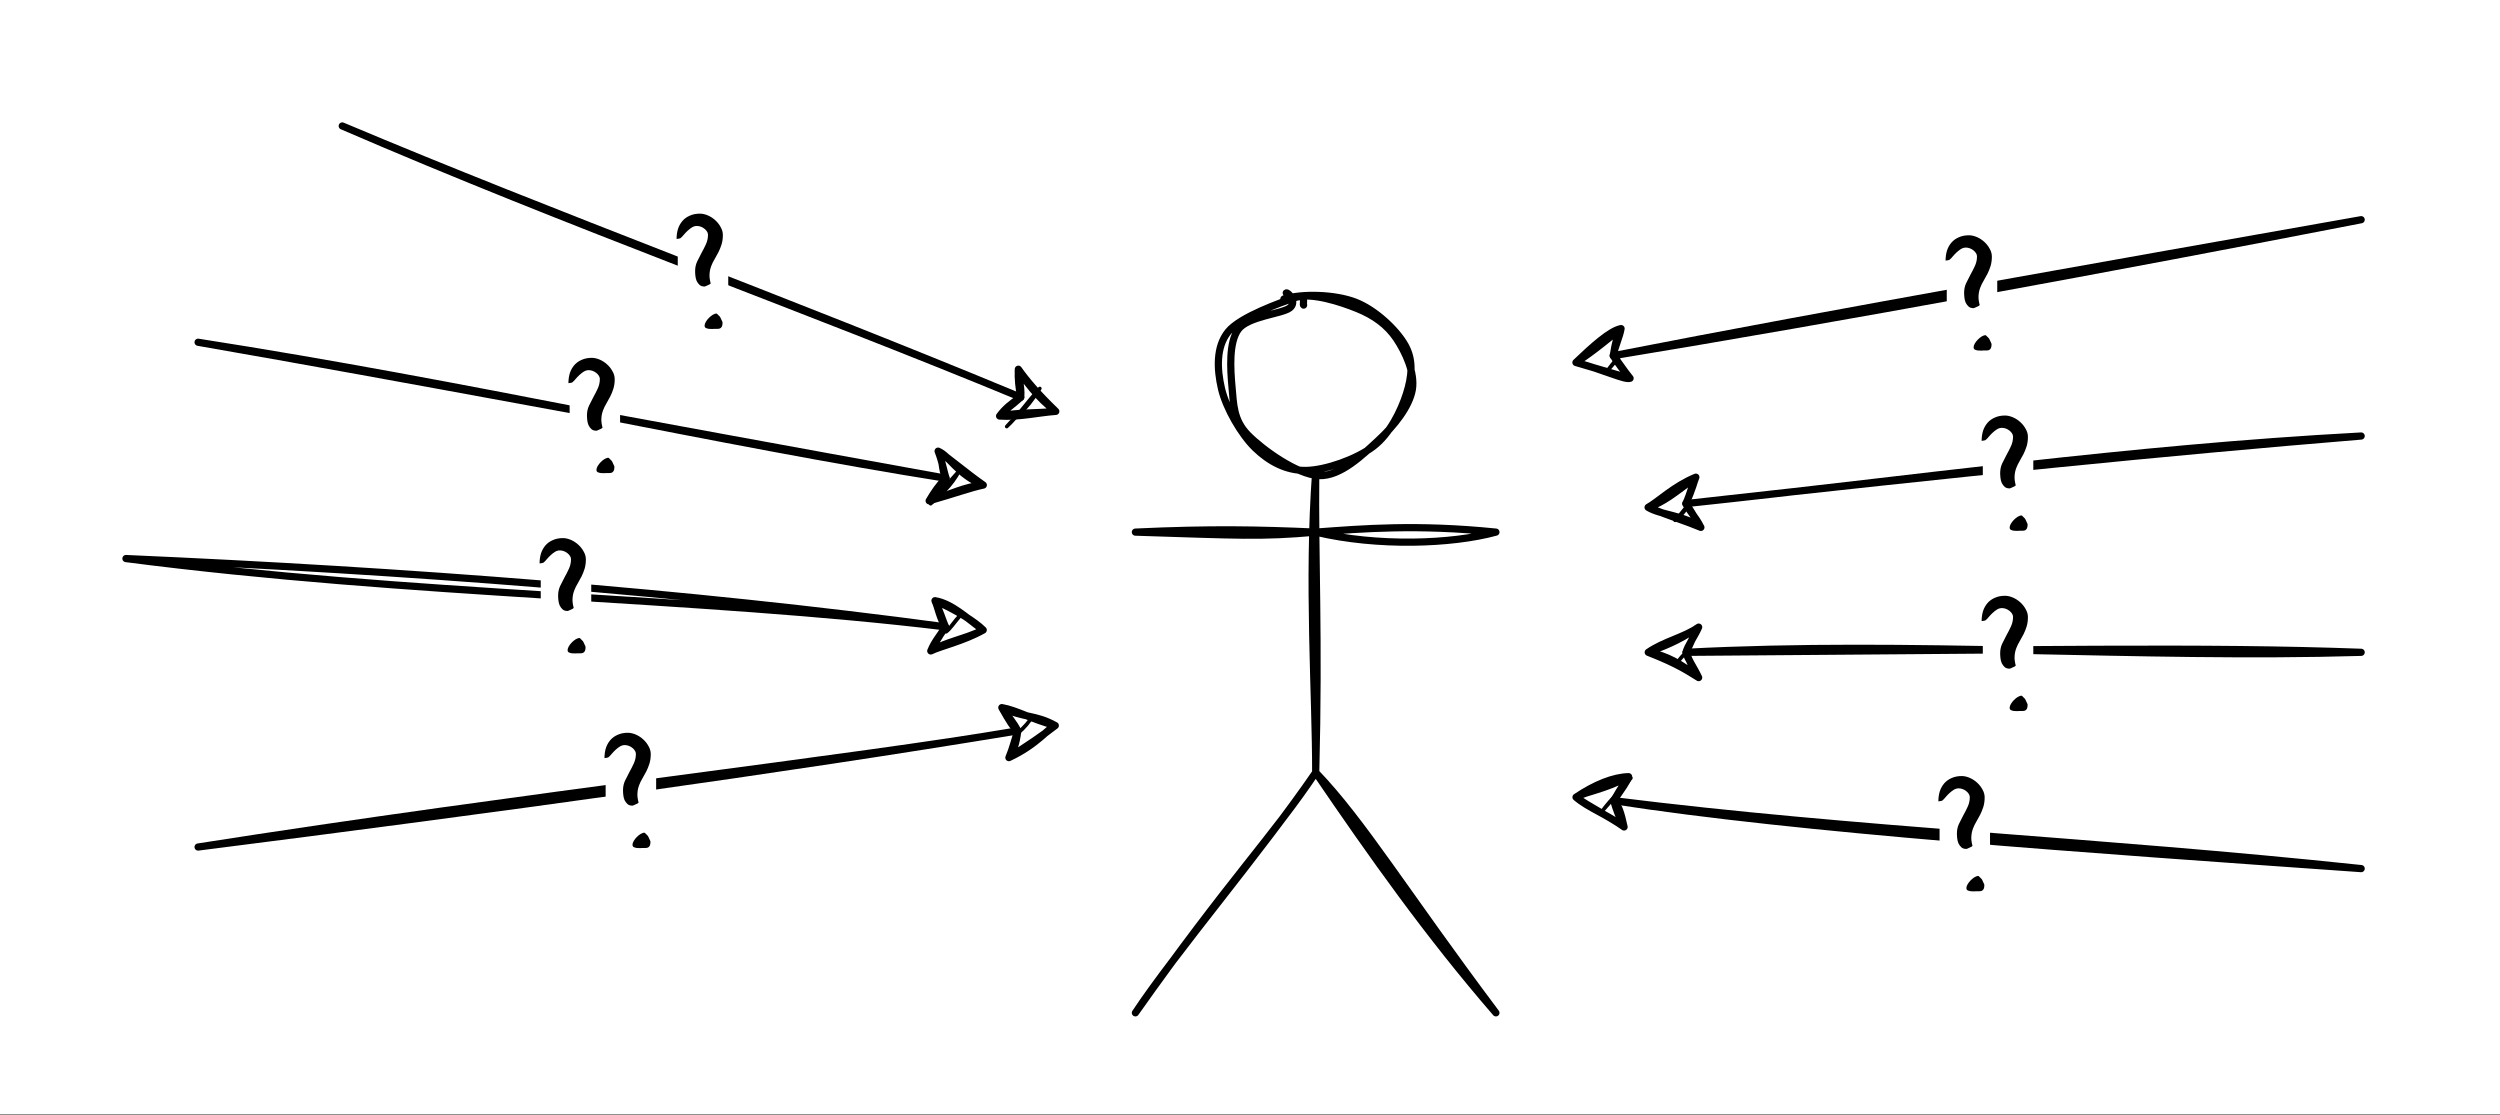 <?xml version="1.0" encoding="UTF-8" standalone="no"?>
<svg
   width="276pt"
   height="123.12pt"
   viewBox="0 0 276 123.12"
   version="1.1"
   id="svg114"
   xmlns:xlink="http://www.w3.org/1999/xlink"
   xmlns="http://www.w3.org/2000/svg"
   xmlns:svg="http://www.w3.org/2000/svg">
  <rect x="0" y="0" width="276" height="123.12" fill="#808080" stroke="none"/>
  <defs
     id="defs8">
    <g
       id="g6">
      <g
         id="glyph-0-0" />
      <g
         id="glyph-0-1">
        <path
           d="M 3 -0.672 C 3 -0.797 3.047 -0.938 3.141 -1.094 C 3.234 -1.25 3.344 -1.391 3.469 -1.516 C 3.602 -1.648 3.742 -1.766 3.891 -1.859 C 4.047 -1.953 4.191 -2 4.328 -2 C 4.348 -2 4.398 -1.953 4.484 -1.859 C 4.578 -1.773 4.645 -1.707 4.688 -1.656 C 4.707 -1.625 4.734 -1.578 4.766 -1.516 C 4.797 -1.453 4.828 -1.383 4.859 -1.312 C 4.898 -1.238 4.93 -1.172 4.953 -1.109 C 4.973 -1.055 4.984 -1.023 4.984 -1.016 C 4.984 -0.816 4.957 -0.664 4.906 -0.562 C 4.852 -0.469 4.785 -0.398 4.703 -0.359 C 4.629 -0.328 4.535 -0.312 4.422 -0.312 C 4.316 -0.312 4.203 -0.312 4.078 -0.312 C 4.035 -0.312 3.957 -0.305 3.844 -0.297 C 3.727 -0.297 3.602 -0.301 3.469 -0.312 C 3.344 -0.332 3.234 -0.363 3.141 -0.406 C 3.047 -0.457 3 -0.547 3 -0.672 Z M 1.953 -6.688 C 1.953 -7.062 2.023 -7.41 2.172 -7.734 C 2.328 -8.055 2.488 -8.375 2.656 -8.688 C 2.832 -9 2.992 -9.316 3.141 -9.641 C 3.297 -9.973 3.375 -10.328 3.375 -10.703 C 3.375 -10.836 3.332 -10.961 3.25 -11.078 C 3.176 -11.191 3.082 -11.289 2.969 -11.375 C 2.852 -11.469 2.723 -11.539 2.578 -11.594 C 2.43 -11.645 2.289 -11.672 2.156 -11.672 C 1.957 -11.672 1.773 -11.617 1.609 -11.516 C 1.441 -11.41 1.285 -11.289 1.141 -11.156 C 0.992 -11.02 0.852 -10.875 0.719 -10.719 C 0.594 -10.562 0.469 -10.43 0.344 -10.328 C 0.32 -10.305 0.25 -10.285 0.125 -10.266 C 0.008 -10.242 -0.062 -10.234 -0.094 -10.234 C -0.094 -10.641 -0.039 -11.008 0.062 -11.344 C 0.176 -11.688 0.344 -11.984 0.562 -12.234 C 0.781 -12.484 1.051 -12.676 1.375 -12.812 C 1.695 -12.957 2.066 -13.031 2.484 -13.031 C 2.773 -13.031 3.07 -12.961 3.375 -12.828 C 3.688 -12.691 3.961 -12.508 4.203 -12.281 C 4.441 -12.062 4.633 -11.812 4.781 -11.531 C 4.938 -11.258 5.016 -10.973 5.016 -10.672 C 5.016 -10.297 4.969 -9.953 4.875 -9.641 C 4.781 -9.336 4.664 -9.051 4.531 -8.781 C 4.395 -8.52 4.254 -8.266 4.109 -8.016 C 3.961 -7.773 3.836 -7.52 3.734 -7.25 C 3.629 -6.977 3.566 -6.688 3.547 -6.375 C 3.523 -6.07 3.566 -5.723 3.672 -5.328 C 3.648 -5.297 3.609 -5.258 3.547 -5.219 C 3.484 -5.188 3.414 -5.156 3.344 -5.125 C 3.281 -5.094 3.211 -5.062 3.141 -5.031 C 3.078 -5 3.031 -4.984 3 -4.984 C 2.77 -4.984 2.586 -5.039 2.453 -5.156 C 2.316 -5.281 2.207 -5.426 2.125 -5.594 C 2.051 -5.77 2.004 -5.957 1.984 -6.156 C 1.961 -6.352 1.953 -6.531 1.953 -6.688 Z M 1.953 -6.688 "
           id="path3" />
      </g>
    </g>
  </defs>
  <path
     fill-rule="nonzero"
     fill="rgb(100%, 100%, 100%)"
     fill-opacity="1"
     d="M 0 0 L 276 0 L 276 123 L 0 123 Z M 0 0 "
     id="path10" />
  <path
     fill-rule="nonzero"
     fill="rgb(100%, 100%, 100%)"
     fill-opacity="1"
     d="M 144.516 32.387 C 146.641 31.941 149.863 33.105 151.762 34.238 C 153.66 35.371 155.297 37.117 155.895 39.195 C 156.496 41.266 156.262 44.773 155.363 46.656 C 154.461 48.539 152.504 49.801 150.48 50.496 C 148.453 51.195 145.621 51.262 143.227 50.844 C 140.828 50.414 137.422 49.492 136.102 47.969 C 134.789 46.441 134.953 43.656 135.324 41.699 C 135.691 39.742 136.387 37.637 138.301 36.227 C 140.211 34.809 145.109 33.676 146.789 33.227 C 148.477 32.773 148.531 33.555 148.41 33.516 M 148.238 34.191 C 150.422 34.434 153.652 34.77 154.688 36.18 C 155.73 37.598 155.062 40.516 154.461 42.676 C 153.863 44.836 152.664 47.566 151.094 49.148 C 149.52 50.723 147.051 51.922 145.035 52.156 C 143.016 52.395 140.602 51.996 138.988 50.566 C 137.379 49.141 135.855 45.773 135.344 43.582 C 134.836 41.391 135.137 38.934 135.93 37.426 C 136.727 35.91 137.992 35.414 140.109 34.508 C 142.215 33.602 147.234 32.121 148.598 31.965 C 149.953 31.801 148.371 33.016 148.273 33.531 "
     id="path12" />
  <path
     fill="none"
     stroke-width="1.06"
     stroke-linecap="round"
     stroke-linejoin="round"
     stroke="rgb(0%, 0%, 0%)"
     stroke-opacity="1"
     stroke-miterlimit="10"
     d="M 188.49 43.51 C 191.188 42.682 195.99 42.818 198.969 43.958 C 201.938 45.089 205.078 48.078 206.339 50.328 C 207.599 52.578 207.313 54.979 206.531 57.458 C 205.74 59.938 204.109 63.339 201.641 65.219 C 199.182 67.099 194.63 68.708 191.74 68.75 C 188.839 68.792 186.339 67.448 184.271 65.448 C 182.198 63.438 179.969 59.563 179.302 56.708 C 178.641 53.859 178.479 50.568 180.281 48.339 C 182.068 46.109 188.219 43.979 190.078 43.328 C 191.932 42.672 191.208 44.302 191.391 44.411 M 190.151 43.25 C 192.682 42.563 196.839 43.932 199.318 44.938 C 201.802 45.948 203.688 47.328 205.042 49.318 C 206.38 51.313 207.818 54.38 207.391 56.87 C 206.948 59.37 204.698 62.198 202.411 64.302 C 200.12 66.411 196.859 69.641 193.651 69.51 C 190.448 69.38 185.318 65.688 183.182 63.51 C 181.052 61.328 181.089 59.021 180.849 56.432 C 180.62 53.839 180.359 49.922 181.771 47.99 C 183.188 46.052 188.161 45.729 189.339 44.839 C 190.51 43.938 189.042 42.469 188.839 42.62 "
     transform="matrix(0.75, 0, 0, 0.75, 0.375, 0.375)"
     id="path14" />
  <path
     fill="none"
     stroke-width="1.06"
     stroke-linecap="round"
     stroke-linejoin="round"
     stroke="rgb(0%, 0%, 0%)"
     stroke-opacity="1"
     stroke-miterlimit="10"
     d="M 193.172 68.99 C 191.979 85.042 193.198 102.141 193.172 113.208 M 193.172 68.99 C 193.042 82.042 193.682 92.922 193.172 113.208 M 193.172 77.828 C 185.089 78.552 181.849 78.302 166.63 77.828 M 193.172 77.828 C 184.74 77.458 177.792 77.313 166.63 77.828 M 193.172 77.828 C 202.26 80 213.219 79.599 219.698 77.828 M 193.172 77.828 C 200.109 77.318 208.052 76.651 219.698 77.828 M 193.172 113.208 C 185.198 124.828 172.37 139.901 166.63 148.589 M 193.172 113.208 C 187.172 122.25 180.448 129.052 166.63 148.589 M 193.172 113.208 C 200.151 120.479 206.26 130.672 219.698 148.589 M 193.172 113.208 C 201.458 125.359 209.682 137.01 219.698 148.589 "
     transform="matrix(0.75, 0, 0, 0.75, 0.375, 0.375)"
     id="path16" />
  <path
     fill="none"
     stroke-width="1.06"
     stroke-linecap="round"
     stroke-linejoin="round"
     stroke="rgb(0%, 0%, 0%)"
     stroke-opacity="1"
     stroke-miterlimit="10"
     d="M 28.661 124.182 C 73.37 118.5 113.891 112.932 149.318 107.078 M 28.661 124.182 C 76.401 116.688 125.432 111.172 149.318 107.078 "
     transform="matrix(0.75, 0, 0, 0.75, 0.375, 0.375)"
     id="path18" />
  <path
     fill="none"
     stroke-width="0.53"
     stroke-linecap="round"
     stroke-linejoin="round"
     stroke="rgb(0%, 0%, 0%)"
     stroke-opacity="1"
     stroke-miterlimit="10"
     d="M 146.87 103.771 L 146.87 103.771 M 146.87 103.771 L 146.87 103.771 M 149.38 107.349 C 150.37 106.578 150.932 105.792 151.469 104.948 M 149.38 107.349 C 150.25 106.578 151.12 105.62 151.469 104.948 "
     transform="matrix(0.75, 0, 0, 0.75, 0.375, 0.375)"
     id="path20" />
  <path
     fill="none"
     stroke-width="1.06"
     stroke-linecap="round"
     stroke-linejoin="round"
     stroke="rgb(0%, 0%, 0%)"
     stroke-opacity="1"
     stroke-miterlimit="10"
     d="M 154.839 106.302 C 153.849 106.62 152.271 109.031 148.01 111.021 M 154.839 106.302 C 152.641 108.021 150.901 109.13 148.01 111.021 M 148.01 111.021 C 148.781 109.818 149.052 109.078 149.318 107.078 M 148.01 111.021 C 148.568 109.719 148.87 108.38 149.318 107.078 M 149.318 107.078 C 148.672 106.599 148.13 105.708 146.969 103.661 M 149.318 107.078 C 148.698 105.87 148.031 105.141 146.969 103.661 M 146.969 103.661 C 150.24 105.219 151.891 104.661 154.839 106.302 M 146.969 103.661 C 149.12 104.031 151.26 105.339 154.839 106.302 "
     transform="matrix(0.75, 0, 0, 0.75, 0.375, 0.375)"
     id="path22" />
  <path
     fill-rule="nonzero"
     fill="rgb(100%, 100%, 100%)"
     fill-opacity="1"
     d="M 66.863 78.008 L 72.438 78.008 L 72.438 97.113 L 66.863 97.113 Z M 66.863 78.008 "
     id="path24" />
  <g
     fill="#000000"
     fill-opacity="1"
     id="g28">
    <use
       xlink:href="#glyph-0-1"
       x="66.828"
       y="93.929"
       id="use26" />
  </g>
  <path
     fill="none"
     stroke-width="1.06"
     stroke-linecap="round"
     stroke-linejoin="round"
     stroke="rgb(0%, 0%, 0%)"
     stroke-opacity="1"
     stroke-miterlimit="10"
     d="M 18.042 81.719 C 60.099 87.182 102.339 87.37 138.672 91.771 M 18.042 81.719 C 59.198 83.521 100.552 86.63 138.672 91.771 "
     transform="matrix(0.75, 0, 0, 0.75, 0.375, 0.375)"
     id="path30" />
  <path
     fill="none"
     stroke-width="0.53"
     stroke-linecap="round"
     stroke-linejoin="round"
     stroke="rgb(0%, 0%, 0%)"
     stroke-opacity="1"
     stroke-miterlimit="10"
     d="M 136.958 88.12 L 136.958 88.12 M 136.958 88.12 L 136.958 88.12 M 138.771 92.5 C 139.359 92.078 139.922 91.182 140.859 90.099 M 138.771 92.5 C 139.599 91.75 140.01 90.839 140.859 90.099 "
     transform="matrix(0.75, 0, 0, 0.75, 0.375, 0.375)"
     id="path32" />
  <path
     fill="none"
     stroke-width="1.06"
     stroke-linecap="round"
     stroke-linejoin="round"
     stroke="rgb(0%, 0%, 0%)"
     stroke-opacity="1"
     stroke-miterlimit="10"
     d="M 144.229 92.24 C 141.589 93.552 138.859 93.922 136.51 95.318 M 144.229 92.24 C 141.349 93.859 137.901 94.63 136.51 95.318 M 136.51 95.318 C 137.063 93.932 137.979 92.938 138.672 91.771 M 136.51 95.318 C 137.01 94.458 137.469 93.542 138.672 91.771 M 138.672 91.771 C 137.828 90.542 137.578 88.87 137.13 87.922 M 138.672 91.771 C 138.24 90.74 137.849 89.432 137.13 87.922 M 137.13 87.922 C 139.599 88.349 141.688 90.37 144.229 92.24 M 137.13 87.922 C 140.13 89.229 142.979 90.979 144.229 92.24 "
     transform="matrix(0.75, 0, 0, 0.75, 0.375, 0.375)"
     id="path34" />
  <path
     fill-rule="nonzero"
     fill="rgb(100%, 100%, 100%)"
     fill-opacity="1"
     d="M 59.699 56.516 L 65.273 56.516 L 65.273 75.621 L 59.699 75.621 Z M 59.699 56.516 "
     id="path36" />
  <g
     fill="#000000"
     fill-opacity="1"
     id="g40">
    <use
       xlink:href="#glyph-0-1"
       x="59.664"
       y="72.437"
       id="use38" />
  </g>
  <path
     fill="none"
     stroke-width="1.06"
     stroke-linecap="round"
     stroke-linejoin="round"
     stroke="rgb(0%, 0%, 0%)"
     stroke-opacity="1"
     stroke-miterlimit="10"
     d="M 28.661 49.88 C 68.818 56.151 104.859 64.531 138.75 69.901 M 28.661 49.88 C 60.432 55.411 91.099 61.292 138.75 69.901 "
     transform="matrix(0.75, 0, 0, 0.75, 0.375, 0.375)"
     id="path42" />
  <path
     fill="none"
     stroke-width="0.53"
     stroke-linecap="round"
     stroke-linejoin="round"
     stroke="rgb(0%, 0%, 0%)"
     stroke-opacity="1"
     stroke-miterlimit="10"
     d="M 137.469 66.063 L 137.469 66.063 M 137.469 66.063 L 137.469 66.063 M 136.49 73.651 C 137.698 72.609 139.661 70.901 140.672 68.839 M 136.49 73.651 C 137.438 72.271 138.63 71.188 140.672 68.839 "
     transform="matrix(0.75, 0, 0, 0.75, 0.375, 0.375)"
     id="path44" />
  <path
     fill="none"
     stroke-width="1.06"
     stroke-linecap="round"
     stroke-linejoin="round"
     stroke="rgb(0%, 0%, 0%)"
     stroke-opacity="1"
     stroke-miterlimit="10"
     d="M 144.24 70.901 C 141.62 71.078 139.401 72.271 136.271 73.219 M 144.24 70.901 C 142.422 71.271 139.828 72.208 136.271 73.219 M 136.271 73.219 C 136.839 72.292 137.813 71.698 138.75 69.901 M 136.271 73.219 C 136.958 72.042 137.818 70.76 138.75 69.901 M 138.75 69.901 C 138.063 68.74 138.359 67.099 137.589 65.911 M 138.75 69.901 C 138.401 68.708 138.151 67.328 137.589 65.911 M 137.589 65.911 C 139.318 66.651 140.318 69.229 144.24 70.901 M 137.589 65.911 C 139.349 67.068 141.542 69.01 144.24 70.901 "
     transform="matrix(0.75, 0, 0, 0.75, 0.375, 0.375)"
     id="path46" />
  <path
     fill-rule="nonzero"
     fill="rgb(100%, 100%, 100%)"
     fill-opacity="1"
     d="M 62.887 36.617 L 68.457 36.617 L 68.457 55.723 L 62.887 55.723 Z M 62.887 36.617 "
     id="path48" />
  <g
     fill="#000000"
     fill-opacity="1"
     id="g52">
    <use
       xlink:href="#glyph-0-1"
       x="62.848"
       y="52.537"
       id="use50" />
  </g>
  <path
     fill="none"
     stroke-width="1.06"
     stroke-linecap="round"
     stroke-linejoin="round"
     stroke="rgb(0%, 0%, 0%)"
     stroke-opacity="1"
     stroke-miterlimit="10"
     d="M 347.063 31.839 C 311 38.859 270.411 46.349 236.969 51.859 M 347.063 31.839 C 308.5 38.688 270.891 45.229 236.969 51.859 "
     transform="matrix(0.75, 0, 0, 0.75, 0.375, 0.375)"
     id="path54" />
  <path
     fill="none"
     stroke-width="0.53"
     stroke-linecap="round"
     stroke-linejoin="round"
     stroke="rgb(0%, 0%, 0%)"
     stroke-opacity="1"
     stroke-miterlimit="10"
     d="M 231.828 52.458 L 231.828 52.458 M 231.828 52.458 L 231.828 52.458 M 235.729 54.438 C 236.422 53.828 237.271 52.661 237.818 52.042 M 235.729 54.438 C 236.411 53.87 236.818 52.922 237.818 52.042 "
     transform="matrix(0.75, 0, 0, 0.75, 0.375, 0.375)"
     id="path56" />
  <path
     fill="none"
     stroke-width="1.06"
     stroke-linecap="round"
     stroke-linejoin="round"
     stroke="rgb(0%, 0%, 0%)"
     stroke-opacity="1"
     stroke-miterlimit="10"
     d="M 231.479 52.859 C 233.922 50.521 236.531 48.161 238.12 47.87 M 231.479 52.859 C 234.172 51.13 236.313 49.229 238.12 47.87 M 238.12 47.87 C 237.641 48.552 237.302 49.792 236.969 51.859 M 238.12 47.87 C 237.938 49.021 237.25 50.401 236.969 51.859 M 236.969 51.859 C 237.781 53.141 238.5 54.042 239.448 55.182 M 236.969 51.859 C 237.828 52.911 238.448 53.958 239.448 55.182 M 239.448 55.182 C 238.682 55.479 235.661 53.948 231.479 52.859 M 239.448 55.182 C 236.38 54.339 233.672 53.479 231.479 52.859 "
     transform="matrix(0.75, 0, 0, 0.75, 0.375, 0.375)"
     id="path58" />
  <path
     fill-rule="nonzero"
     fill="rgb(100%, 100%, 100%)"
     fill-opacity="1"
     d="M 214.922 23.086 L 220.496 23.086 L 220.496 42.188 L 214.922 42.188 Z M 214.922 23.086 "
     id="path60" />
  <g
     fill="#000000"
     fill-opacity="1"
     id="g64">
    <use
       xlink:href="#glyph-0-1"
       x="214.886"
       y="39.005"
       id="use62" />
  </g>
  <path
     fill="none"
     stroke-width="1.06"
     stroke-linecap="round"
     stroke-linejoin="round"
     stroke="rgb(0%, 0%, 0%)"
     stroke-opacity="1"
     stroke-miterlimit="10"
     d="M 347.063 63.682 C 312.318 65.552 281.328 70.063 247.661 73.63 M 347.063 63.682 C 317.958 66.078 288.729 69.021 247.661 73.63 "
     transform="matrix(0.75, 0, 0, 0.75, 0.375, 0.375)"
     id="path66" />
  <path
     fill="none"
     stroke-width="0.53"
     stroke-linecap="round"
     stroke-linejoin="round"
     stroke="rgb(0%, 0%, 0%)"
     stroke-opacity="1"
     stroke-miterlimit="10"
     d="M 242.172 74.099 L 242.172 74.099 M 242.172 74.099 L 242.172 74.099 M 246.068 76.089 C 246.411 75.818 247.26 75.182 248.161 73.682 M 246.068 76.089 C 246.708 75.542 246.979 74.958 248.161 73.682 "
     transform="matrix(0.75, 0, 0, 0.75, 0.375, 0.375)"
     id="path68" />
  <path
     fill="none"
     stroke-width="1.06"
     stroke-linecap="round"
     stroke-linejoin="round"
     stroke="rgb(0%, 0%, 0%)"
     stroke-opacity="1"
     stroke-miterlimit="10"
     d="M 242.099 74.182 C 243.661 73.318 245.859 71.089 249.13 69.74 M 242.099 74.182 C 244.37 73.422 245.859 72.161 249.13 69.74 M 249.13 69.74 C 248.63 70.719 248.328 72.172 247.661 73.63 M 249.13 69.74 C 248.828 70.458 248.682 71.359 247.661 73.63 M 247.661 73.63 C 248.151 74.729 249.01 75.432 249.87 77.13 M 247.661 73.63 C 248.37 74.609 248.932 75.682 249.87 77.13 M 249.87 77.13 C 247.38 75.318 243.948 75.318 242.099 74.182 M 249.87 77.13 C 247.589 76.172 245.521 75.589 242.099 74.182 "
     transform="matrix(0.75, 0, 0, 0.75, 0.375, 0.375)"
     id="path70" />
  <path
     fill-rule="nonzero"
     fill="rgb(100%, 100%, 100%)"
     fill-opacity="1"
     d="M 218.902 42.984 L 224.477 42.984 L 224.477 62.09 L 218.902 62.09 Z M 218.902 42.984 "
     id="path72" />
  <g
     fill="#000000"
     fill-opacity="1"
     id="g76">
    <use
       xlink:href="#glyph-0-1"
       x="218.866"
       y="58.905"
       id="use74" />
  </g>
  <path
     fill="none"
     stroke-width="1.06"
     stroke-linecap="round"
     stroke-linejoin="round"
     stroke="rgb(0%, 0%, 0%)"
     stroke-opacity="1"
     stroke-miterlimit="10"
     d="M 347.063 95.521 C 314.208 96.479 280.729 93.802 247.688 95.521 M 347.063 95.521 C 324.052 94.682 299.5 95.182 247.688 95.521 "
     transform="matrix(0.75, 0, 0, 0.75, 0.375, 0.375)"
     id="path78" />
  <path
     fill="none"
     stroke-width="0.53"
     stroke-linecap="round"
     stroke-linejoin="round"
     stroke="rgb(0%, 0%, 0%)"
     stroke-opacity="1"
     stroke-miterlimit="10"
     d="M 242.302 95.313 L 242.302 95.313 M 242.302 95.313 L 242.302 95.313 M 246.198 97.292 C 246.438 97.063 246.859 96.229 247.589 95.688 M 246.198 97.292 C 246.672 96.651 247.25 95.979 247.589 95.688 "
     transform="matrix(0.75, 0, 0, 0.75, 0.375, 0.375)"
     id="path80" />
  <path
     fill="none"
     stroke-width="1.06"
     stroke-linecap="round"
     stroke-linejoin="round"
     stroke="rgb(0%, 0%, 0%)"
     stroke-opacity="1"
     stroke-miterlimit="10"
     d="M 242.12 95.521 C 244.391 94.568 246.13 94.109 249.542 91.813 M 242.12 95.521 C 244.438 93.911 247.5 93.281 249.542 91.813 M 249.542 91.813 C 249.031 93.031 247.859 94.661 247.688 95.521 M 249.542 91.813 C 248.818 92.839 248.458 94.031 247.688 95.521 M 247.688 95.521 C 247.87 96.438 248.859 97.771 249.542 99.24 M 247.688 95.521 C 248.229 96.87 248.698 97.958 249.542 99.24 M 249.542 99.24 C 247.021 97.281 244.813 95.948 242.12 95.521 M 249.542 99.24 C 248.109 98.38 246.682 97.302 242.12 95.521 "
     transform="matrix(0.75, 0, 0, 0.75, 0.375, 0.375)"
     id="path82" />
  <path
     fill-rule="nonzero"
     fill="rgb(100%, 100%, 100%)"
     fill-opacity="1"
     d="M 218.902 62.887 L 224.477 62.887 L 224.477 81.988 L 218.902 81.988 Z M 218.902 62.887 "
     id="path84" />
  <g
     fill="#000000"
     fill-opacity="1"
     id="g88">
    <use
       xlink:href="#glyph-0-1"
       x="218.866"
       y="78.805"
       id="use86" />
  </g>
  <path
     fill="none"
     stroke-width="1.06"
     stroke-linecap="round"
     stroke-linejoin="round"
     stroke="rgb(0%, 0%, 0%)"
     stroke-opacity="1"
     stroke-miterlimit="10"
     d="M 347.063 127.359 C 308.182 123.229 272.849 121.849 237.042 117.359 M 347.063 127.359 C 306.151 124.469 264.469 121.63 237.042 117.359 "
     transform="matrix(0.75, 0, 0, 0.75, 0.375, 0.375)"
     id="path90" />
  <path
     fill="none"
     stroke-width="0.53"
     stroke-linecap="round"
     stroke-linejoin="round"
     stroke="rgb(0%, 0%, 0%)"
     stroke-opacity="1"
     stroke-miterlimit="10"
     d="M 231.49 116.849 L 231.49 116.849 M 231.49 116.849 L 231.49 116.849 M 235.391 118.839 C 237.401 116.589 238.25 115.469 239.568 114.031 M 235.391 118.839 C 236.719 117.031 238.188 115.75 239.568 114.031 "
     transform="matrix(0.75, 0, 0, 0.75, 0.375, 0.375)"
     id="path92" />
  <path
     fill="none"
     stroke-width="1.06"
     stroke-linecap="round"
     stroke-linejoin="round"
     stroke="rgb(0%, 0%, 0%)"
     stroke-opacity="1"
     stroke-miterlimit="10"
     d="M 231.49 116.849 C 234.302 114.948 237.052 113.87 239.229 113.828 M 231.49 116.849 C 233.188 115.932 235.458 115.813 239.229 113.828 M 239.229 113.828 C 239.021 114.563 238.208 115.63 237.042 117.359 M 239.229 113.828 C 238.87 114.438 238.281 115.161 237.042 117.359 M 237.042 117.359 C 237.781 118.068 238.109 119.161 238.563 121.229 M 237.042 117.359 C 237.411 118.641 237.813 119.74 238.563 121.229 M 238.563 121.229 C 236 119.349 233.328 118.432 231.49 116.849 M 238.563 121.229 C 236.432 119.708 233.349 118.229 231.49 116.849 "
     transform="matrix(0.75, 0, 0, 0.75, 0.375, 0.375)"
     id="path94" />
  <path
     fill-rule="nonzero"
     fill="rgb(100%, 100%, 100%)"
     fill-opacity="1"
     d="M 214.129 82.785 L 219.699 82.785 L 219.699 101.891 L 214.129 101.891 Z M 214.129 82.785 "
     id="path96" />
  <g
     fill="#000000"
     fill-opacity="1"
     id="g100">
    <use
       xlink:href="#glyph-0-1"
       x="214.09"
       y="98.706"
       id="use98" />
  </g>
  <path
     fill="none"
     stroke-width="1.06"
     stroke-linecap="round"
     stroke-linejoin="round"
     stroke="rgb(0%, 0%, 0%)"
     stroke-opacity="1"
     stroke-miterlimit="10"
     d="M 49.88 18.042 C 83.88 32.74 116.938 44.401 149.75 57.979 M 49.88 18.042 C 81.318 31.302 115.031 43.542 149.75 57.979 "
     transform="matrix(0.75, 0, 0, 0.75, 0.375, 0.375)"
     id="path102" />
  <path
     fill="none"
     stroke-width="0.53"
     stroke-linecap="round"
     stroke-linejoin="round"
     stroke="rgb(0%, 0%, 0%)"
     stroke-opacity="1"
     stroke-miterlimit="10"
     d="M 149.359 53.901 L 149.359 53.901 M 149.359 53.901 L 149.359 53.901 M 147.688 62.292 C 149.208 60.479 150.208 60.401 152.563 56.682 M 147.688 62.292 C 149.151 60.979 150.552 58.859 152.563 56.682 "
     transform="matrix(0.75, 0, 0, 0.75, 0.375, 0.375)"
     id="path104" />
  <path
     fill="none"
     stroke-width="1.06"
     stroke-linecap="round"
     stroke-linejoin="round"
     stroke="rgb(0%, 0%, 0%)"
     stroke-opacity="1"
     stroke-miterlimit="10"
     d="M 154.911 60.052 C 152.031 60.359 149.563 60.151 146.641 60.74 M 154.911 60.052 C 152.401 60.229 149.432 60.938 146.641 60.74 M 146.641 60.74 C 147.401 59.688 148.37 58.901 149.75 57.979 M 146.641 60.74 C 147.563 59.672 148.479 59.141 149.75 57.979 M 149.75 57.979 C 149.911 56.219 149.281 54.792 149.401 53.849 M 149.75 57.979 C 149.5 56.672 149.328 55.24 149.401 53.849 M 149.401 53.849 C 150.26 55.349 152.313 58.109 154.911 60.052 M 149.401 53.849 C 150.568 55.51 152.25 57.49 154.911 60.052 "
     transform="matrix(0.75, 0, 0, 0.75, 0.375, 0.375)"
     id="path106" />
  <path
     fill-rule="nonzero"
     fill="rgb(100%, 100%, 100%)"
     fill-opacity="1"
     d="M 74.824 20.695 L 80.398 20.695 L 80.398 39.801 L 74.824 39.801 Z M 74.824 20.695 "
     id="path108" />
  <g
     fill="#000000"
     fill-opacity="1"
     id="g112">
    <use
       xlink:href="#glyph-0-1"
       x="74.788"
       y="36.617"
       id="use110" />
  </g>
</svg>
